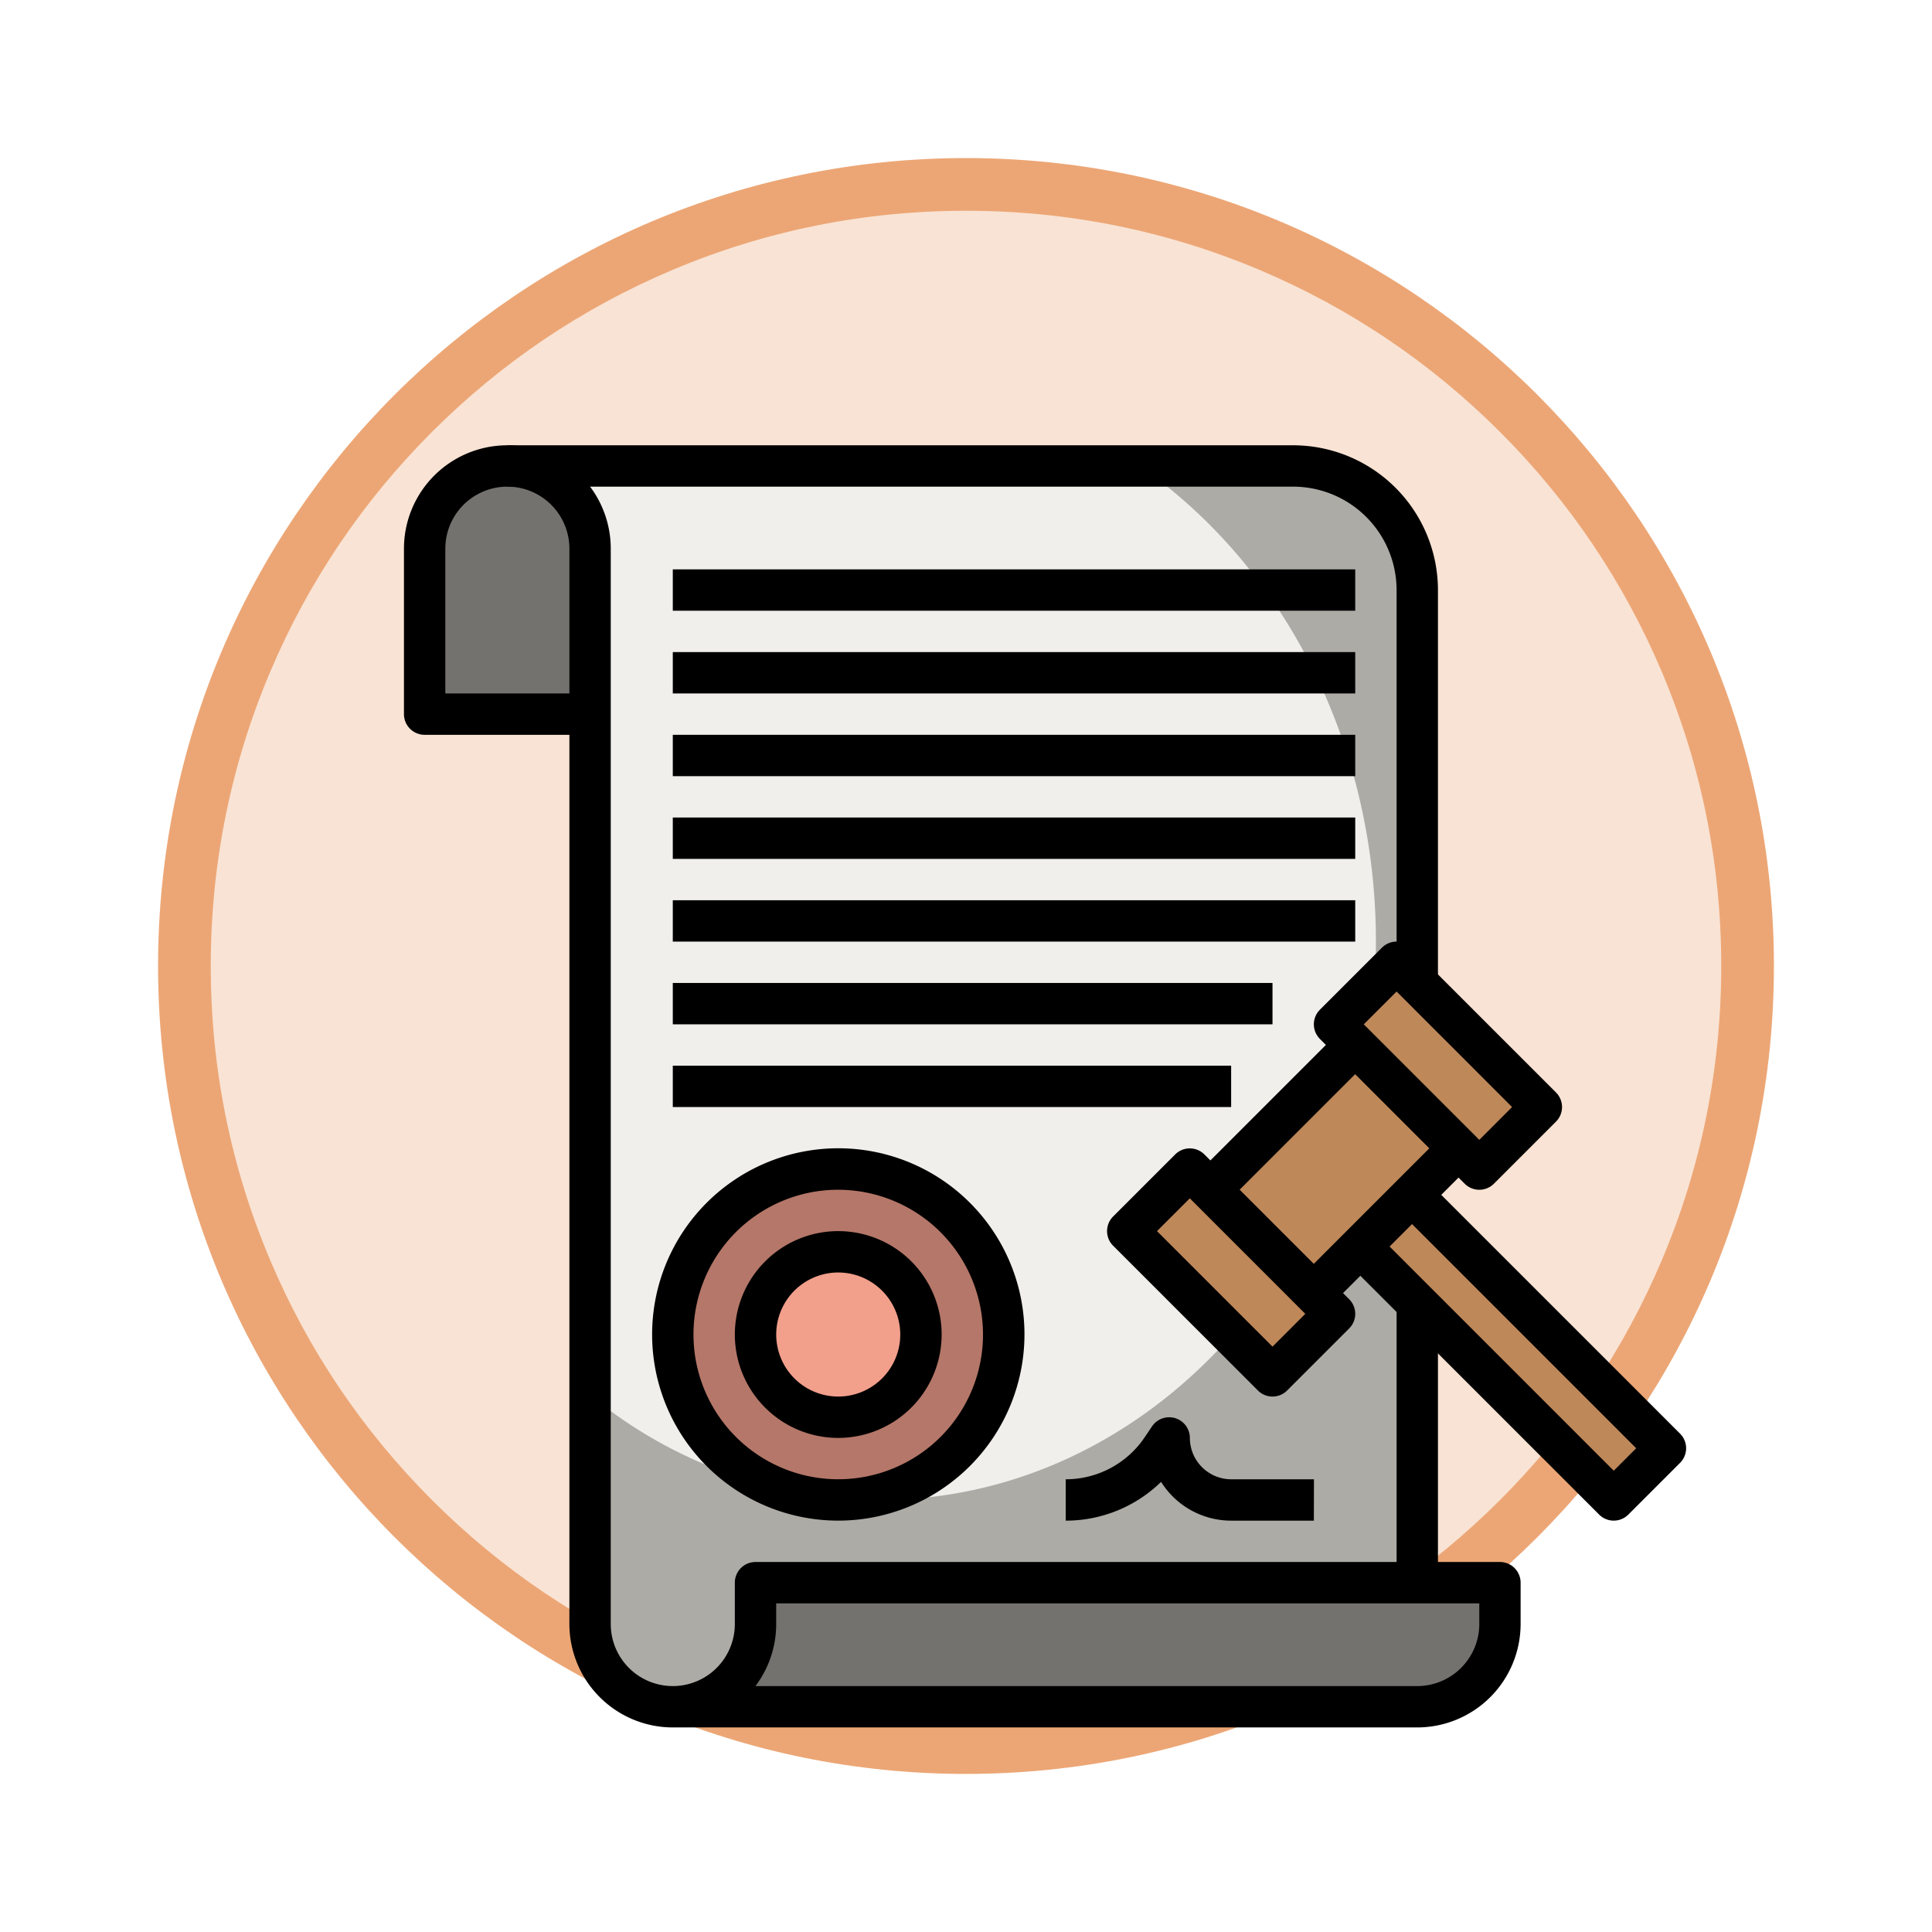 <svg xmlns="http://www.w3.org/2000/svg" xmlns:xlink="http://www.w3.org/1999/xlink" width="110" height="110" viewBox="0 0 110 110">
  <defs>
    <filter id="Path_982547" x="0" y="0" width="110" height="110" filterUnits="userSpaceOnUse">
      <feOffset dy="3" input="SourceAlpha"/>
      <feGaussianBlur stdDeviation="3" result="blur"/>
      <feFlood flood-opacity="0.161"/>
      <feComposite operator="in" in2="blur"/>
      <feComposite in="SourceGraphic"/>
    </filter>
  </defs>
  <g id="Group_1223172" data-name="Group 1223172" transform="translate(-1114 -1138.647)">
    <g id="Group_1222768" data-name="Group 1222768">
      <g id="Group_1215521" data-name="Group 1215521" transform="translate(0 -1204.896)">
        <g id="Group_1211001" data-name="Group 1211001" transform="translate(1123 2349.543)">
          <g id="Group_1200151" data-name="Group 1200151" transform="translate(0 0)">
            <g id="Group_1185952" data-name="Group 1185952" transform="translate(0 0)">
              <g id="Group_1184115" data-name="Group 1184115" transform="translate(0 0)">
                <g id="Group_1183744" data-name="Group 1183744">
                  <g id="Group_1181546" data-name="Group 1181546">
                    <g id="Group_1177563" data-name="Group 1177563">
                      <g id="Group_1173148" data-name="Group 1173148" transform="translate(0 0)">
                        <g id="Group_1163803" data-name="Group 1163803" transform="translate(0 0)">
                          <g id="Group_1163015" data-name="Group 1163015" transform="translate(0 0)">
                            <g id="Group_1157017" data-name="Group 1157017">
                              <g id="Group_1155793" data-name="Group 1155793">
                                <g id="Group_1154704" data-name="Group 1154704">
                                  <g id="Group_1150790" data-name="Group 1150790">
                                    <g id="Group_1154214" data-name="Group 1154214">
                                      <g id="Group_1152583" data-name="Group 1152583">
                                        <g id="Group_1146973" data-name="Group 1146973">
                                          <g id="Group_1146954" data-name="Group 1146954">
                                            <g transform="matrix(1, 0, 0, 1, -9, -6)" filter="url(#Path_982547)">
                                              <g id="Path_982547-2" data-name="Path 982547" transform="translate(9 6)" fill="#f9e3d4">
                                                <path d="M 46 90.5 C 39.992 90.5 34.164 89.324 28.679 87.003 C 23.38 84.762 18.621 81.553 14.534 77.466 C 10.446 73.379 7.238 68.62 4.996 63.321 C 2.676 57.836 1.5 52.008 1.5 46 C 1.5 39.992 2.676 34.164 4.996 28.679 C 7.238 23.38 10.446 18.621 14.534 14.534 C 18.621 10.446 23.38 7.238 28.679 4.996 C 34.164 2.676 39.992 1.5 46 1.5 C 52.008 1.5 57.836 2.676 63.321 4.996 C 68.62 7.238 73.379 10.446 77.466 14.534 C 81.554 18.621 84.762 23.38 87.004 28.679 C 89.324 34.164 90.5 39.992 90.5 46 C 90.5 52.008 89.324 57.836 87.004 63.321 C 84.762 68.62 81.554 73.379 77.466 77.466 C 73.379 81.553 68.62 84.762 63.321 87.003 C 57.836 89.324 52.008 90.5 46 90.5 Z" stroke="none"/>
                                                <path d="M 46 3 C 40.194 3 34.563 4.137 29.263 6.378 C 24.143 8.544 19.544 11.644 15.594 15.594 C 11.644 19.544 8.544 24.143 6.378 29.263 C 4.137 34.563 3 40.194 3 46 C 3 51.806 4.137 57.437 6.378 62.737 C 8.544 67.857 11.644 72.455 15.594 76.405 C 19.544 80.355 24.143 83.456 29.263 85.622 C 34.563 87.863 40.194 89 46 89 C 51.806 89 57.437 87.863 62.737 85.622 C 67.857 83.456 72.456 80.355 76.406 76.405 C 80.356 72.455 83.456 67.857 85.622 62.737 C 87.864 57.437 89 51.806 89 46 C 89 40.194 87.864 34.563 85.622 29.263 C 83.456 24.143 80.356 19.544 76.406 15.594 C 72.456 11.644 67.857 8.544 62.737 6.378 C 57.437 4.137 51.806 3 46 3 M 46 0 C 71.405 0 92 20.595 92 46 C 92 71.405 71.405 92 46 92 C 20.595 92 7.62939453125e-06 71.405 7.62939453125e-06 46 C 7.62939453125e-06 20.595 20.595 0 46 0 Z" stroke="none" fill="#eca675"/>
                                              </g>
                                            </g>
                                          </g>
                                        </g>
                                      </g>
                                    </g>
                                  </g>
                                </g>
                              </g>
                            </g>
                          </g>
                        </g>
                      </g>
                    </g>
                  </g>
                </g>
              </g>
            </g>
          </g>
        </g>
      </g>
      <g id="subasta_5_" data-name="subasta (5)" transform="translate(1136 1163)">
        <g id="Group_1222739" data-name="Group 1222739" transform="translate(6.887 2.177)">
          <path id="Path_1174757" data-name="Path 1174757" d="M57.806,65.58H20.129v2.355a4.71,4.71,0,0,1-9.419,0V6.71A4.71,4.71,0,0,0,6,2H49.564a8.242,8.242,0,0,1,8.242,8.242Z" transform="translate(-6 -2)" fill="#adaba6"/>
        </g>
        <g id="Group_1222740" data-name="Group 1222740" transform="translate(6.887 2.177)">
          <path id="Path_1174758" data-name="Path 1174758" d="M10.71,6.71V54.894a26.072,26.072,0,0,0,16.484,5.977c15.607,0,28.258-14.233,28.258-31.79C55.451,17.63,50.068,7.6,41.995,2H6A4.71,4.71,0,0,1,10.71,6.71Z" transform="translate(-6 -2)" fill="#f1efeb"/>
        </g>
        <g id="Group_1222742" data-name="Group 1222742" transform="translate(16.306 65.758)">
          <g id="Group_1222741" data-name="Group 1222741">
            <path id="Path_1174759" data-name="Path 1174759" d="M56.387,56H18.71v2.355A4.71,4.71,0,0,1,14,63.064H56.387a4.71,4.71,0,0,0,4.71-4.71V56Z" transform="translate(-14 -56)" fill="#74726f"/>
          </g>
        </g>
        <g id="Group_1222743" data-name="Group 1222743" transform="translate(2.177 2.177)">
          <path id="Path_1174760" data-name="Path 1174760" d="M11.419,16.129H2V6.71a4.71,4.71,0,1,1,9.419,0Z" transform="translate(-2 -2)" fill="#74726f"/>
        </g>
        <g id="Group_1222744" data-name="Group 1222744" transform="translate(16.306 42.21)">
          <circle id="Ellipse_14606" data-name="Ellipse 14606" cx="9.5" cy="9.5" r="9.5" transform="translate(-0.306 -0.21)" fill="#b57769"/>
        </g>
        <g id="Group_1222745" data-name="Group 1222745" transform="translate(21.016 46.919)">
          <circle id="Ellipse_14607" data-name="Ellipse 14607" cx="4.5" cy="4.5" r="4.5" transform="translate(-0.016 0.081)" fill="#f29f8c"/>
        </g>
        <g id="Group_1222746" data-name="Group 1222746" transform="translate(55.149 43.389)">
          <path id="Path_1174761" data-name="Path 1174761" d="M0,0H4.163V20.814H0Z" transform="translate(0 2.943) rotate(-45)" fill="#bf8859"/>
        </g>
        <g id="Group_1222747" data-name="Group 1222747" transform="translate(46.909 35.148)">
          <path id="Path_1174762" data-name="Path 1174762" d="M0,0H11.655V8.325H0Z" transform="translate(0 8.24) rotate(-45)" fill="#bf8859"/>
        </g>
        <g id="Group_1222748" data-name="Group 1222748" transform="translate(42.2 42.21)">
          <path id="Path_1174763" data-name="Path 1174763" d="M0,0H5V11.655H0Z" transform="translate(0 3.532) rotate(-45)" fill="#bf8859"/>
        </g>
        <g id="Group_1222749" data-name="Group 1222749" transform="translate(53.974 30.438)">
          <path id="Path_1174764" data-name="Path 1174764" d="M0,0H5V11.655H0Z" transform="translate(0 3.532) rotate(-45)" fill="#bf8859"/>
        </g>
        <g id="Group_1222750" data-name="Group 1222750" transform="translate(1 1)">
          <path id="Path_1174765" data-name="Path 1174765" d="M58.693,74H16.306a5.894,5.894,0,0,1-5.887-5.887V17.484H2.177A1.177,1.177,0,0,1,1,16.306V6.887a5.887,5.887,0,1,1,11.774,0V68.113a3.532,3.532,0,0,0,7.064,0V65.758a1.177,1.177,0,0,1,1.177-1.177H63.4a1.177,1.177,0,0,1,1.177,1.177v2.355A5.894,5.894,0,0,1,58.693,74Zm-37.68-2.355h37.68a3.537,3.537,0,0,0,3.532-3.532V66.935H22.193v1.177a5.856,5.856,0,0,1-1.18,3.532ZM3.355,15.129h7.064V6.887a3.532,3.532,0,1,0-7.064,0Z" transform="translate(-1 -1)"/>
        </g>
        <g id="Group_1222751" data-name="Group 1222751" transform="translate(57.516 49.863)">
          <path id="Path_1174766" data-name="Path 1174766" d="M49,42.5h2.355V58.4H49Z" transform="translate(-49 -42.5)"/>
        </g>
        <g id="Group_1222752" data-name="Group 1222752" transform="translate(6.887 1)">
          <path id="Path_1174767" data-name="Path 1174767" d="M58.984,31.613H56.629V9.242a5.894,5.894,0,0,0-5.887-5.887H6V1H50.742a8.252,8.252,0,0,1,8.242,8.242Z" transform="translate(-6 -1)"/>
        </g>
        <g id="Group_1222753" data-name="Group 1222753" transform="translate(41.032 41.032)">
          <path id="Path_1174768" data-name="Path 1174768" d="M44.419,49.129a1.174,1.174,0,0,1-.832-.345l-8.242-8.242a1.176,1.176,0,0,1,0-1.665l3.532-3.532a1.176,1.176,0,0,1,1.665,0l8.242,8.242a1.176,1.176,0,0,1,0,1.665l-3.532,3.532A1.174,1.174,0,0,1,44.419,49.129ZM37.842,39.71l6.577,6.577,1.867-1.867L39.71,37.842Z" transform="translate(-35 -35)"/>
        </g>
        <g id="Group_1222754" data-name="Group 1222754" transform="translate(52.806 29.258)">
          <path id="Path_1174769" data-name="Path 1174769" d="M54.419,39.129a1.174,1.174,0,0,1-.832-.345l-8.242-8.242a1.176,1.176,0,0,1,0-1.665l3.532-3.532a1.176,1.176,0,0,1,1.665,0l8.242,8.242a1.176,1.176,0,0,1,0,1.665l-3.532,3.532A1.174,1.174,0,0,1,54.419,39.129ZM47.842,29.71l6.577,6.577,1.867-1.867L49.71,27.842Z" transform="translate(-45 -25)"/>
        </g>
        <g id="Group_1222755" data-name="Group 1222755" transform="translate(46.078 34.315)">
          <path id="Path_1174770" data-name="Path 1174770" d="M0,0H11.655V2.355H0Z" transform="translate(0 8.24) rotate(-45)"/>
        </g>
        <g id="Group_1222756" data-name="Group 1222756" transform="translate(51.964 40.202)">
          <path id="Path_1174771" data-name="Path 1174771" d="M0,0H11.655V2.355H0Z" transform="translate(0 8.24) rotate(-45)"/>
        </g>
        <g id="Group_1222757" data-name="Group 1222757" transform="translate(54.329 42.554)">
          <path id="Path_1174772" data-name="Path 1174772" d="M61.843,55.964a1.174,1.174,0,0,1-.832-.345L46.293,40.9l1.665-1.665L61.843,53.122l1.279-1.279L49.237,37.958,50.9,36.293,65.619,51.011a1.176,1.176,0,0,1,0,1.665l-2.944,2.944A1.174,1.174,0,0,1,61.843,55.964Z" transform="translate(-46.293 -36.293)"/>
        </g>
        <g id="Group_1222758" data-name="Group 1222758" transform="translate(16.306 22.193)">
          <path id="Path_1174773" data-name="Path 1174773" d="M14,19H52.855v2.355H14Z" transform="translate(-14 -19)"/>
        </g>
        <g id="Group_1222759" data-name="Group 1222759" transform="translate(16.306 31.613)">
          <path id="Path_1174774" data-name="Path 1174774" d="M14,27H48.145v2.355H14Z" transform="translate(-14 -27)"/>
        </g>
        <g id="Group_1222760" data-name="Group 1222760" transform="translate(16.306 26.903)">
          <path id="Path_1174775" data-name="Path 1174775" d="M14,23H52.855v2.355H14Z" transform="translate(-14 -23)"/>
        </g>
        <g id="Group_1222761" data-name="Group 1222761" transform="translate(16.306 12.774)">
          <path id="Path_1174776" data-name="Path 1174776" d="M14,11H52.855v2.355H14Z" transform="translate(-14 -11)"/>
        </g>
        <g id="Group_1222762" data-name="Group 1222762" transform="translate(16.306 8.064)">
          <path id="Path_1174777" data-name="Path 1174777" d="M14,7H52.855V9.355H14Z" transform="translate(-14 -7)"/>
        </g>
        <g id="Group_1222763" data-name="Group 1222763" transform="translate(16.306 17.484)">
          <path id="Path_1174778" data-name="Path 1174778" d="M14,15H52.855v2.355H14Z" transform="translate(-14 -15)"/>
        </g>
        <g id="Group_1222764" data-name="Group 1222764" transform="translate(16.306 36.322)">
          <path id="Path_1174779" data-name="Path 1174779" d="M14,31H45.79v2.355H14Z" transform="translate(-14 -31)"/>
        </g>
        <g id="Group_1222765" data-name="Group 1222765" transform="translate(15.129 41.032)">
          <path id="Path_1174780" data-name="Path 1174780" d="M23.6,56.193a10.6,10.6,0,1,1,10.6-10.6A10.609,10.609,0,0,1,23.6,56.193Zm0-18.839A8.242,8.242,0,1,0,31.839,45.6,8.252,8.252,0,0,0,23.6,37.355Z" transform="translate(-13 -35)"/>
        </g>
        <g id="Group_1222766" data-name="Group 1222766" transform="translate(19.839 45.742)">
          <path id="Path_1174781" data-name="Path 1174781" d="M22.887,50.774a5.887,5.887,0,1,1,5.887-5.887A5.894,5.894,0,0,1,22.887,50.774Zm0-9.419a3.532,3.532,0,1,0,3.532,3.532A3.537,3.537,0,0,0,22.887,41.355Z" transform="translate(-17 -39)"/>
        </g>
        <g id="Group_1222767" data-name="Group 1222767" transform="translate(38.677 56.338)">
          <path id="Path_1174782" data-name="Path 1174782" d="M47.129,53.887h-4.71A4.711,4.711,0,0,1,38.43,51.68,7.764,7.764,0,0,1,33,53.887V51.532a5.413,5.413,0,0,0,4.512-2.415l.4-.593a1.178,1.178,0,0,1,2.157.653,2.357,2.357,0,0,0,2.355,2.355h4.71Z" transform="translate(-33 -47.999)"/>
        </g>
      </g>
    </g>
  </g>
</svg>
